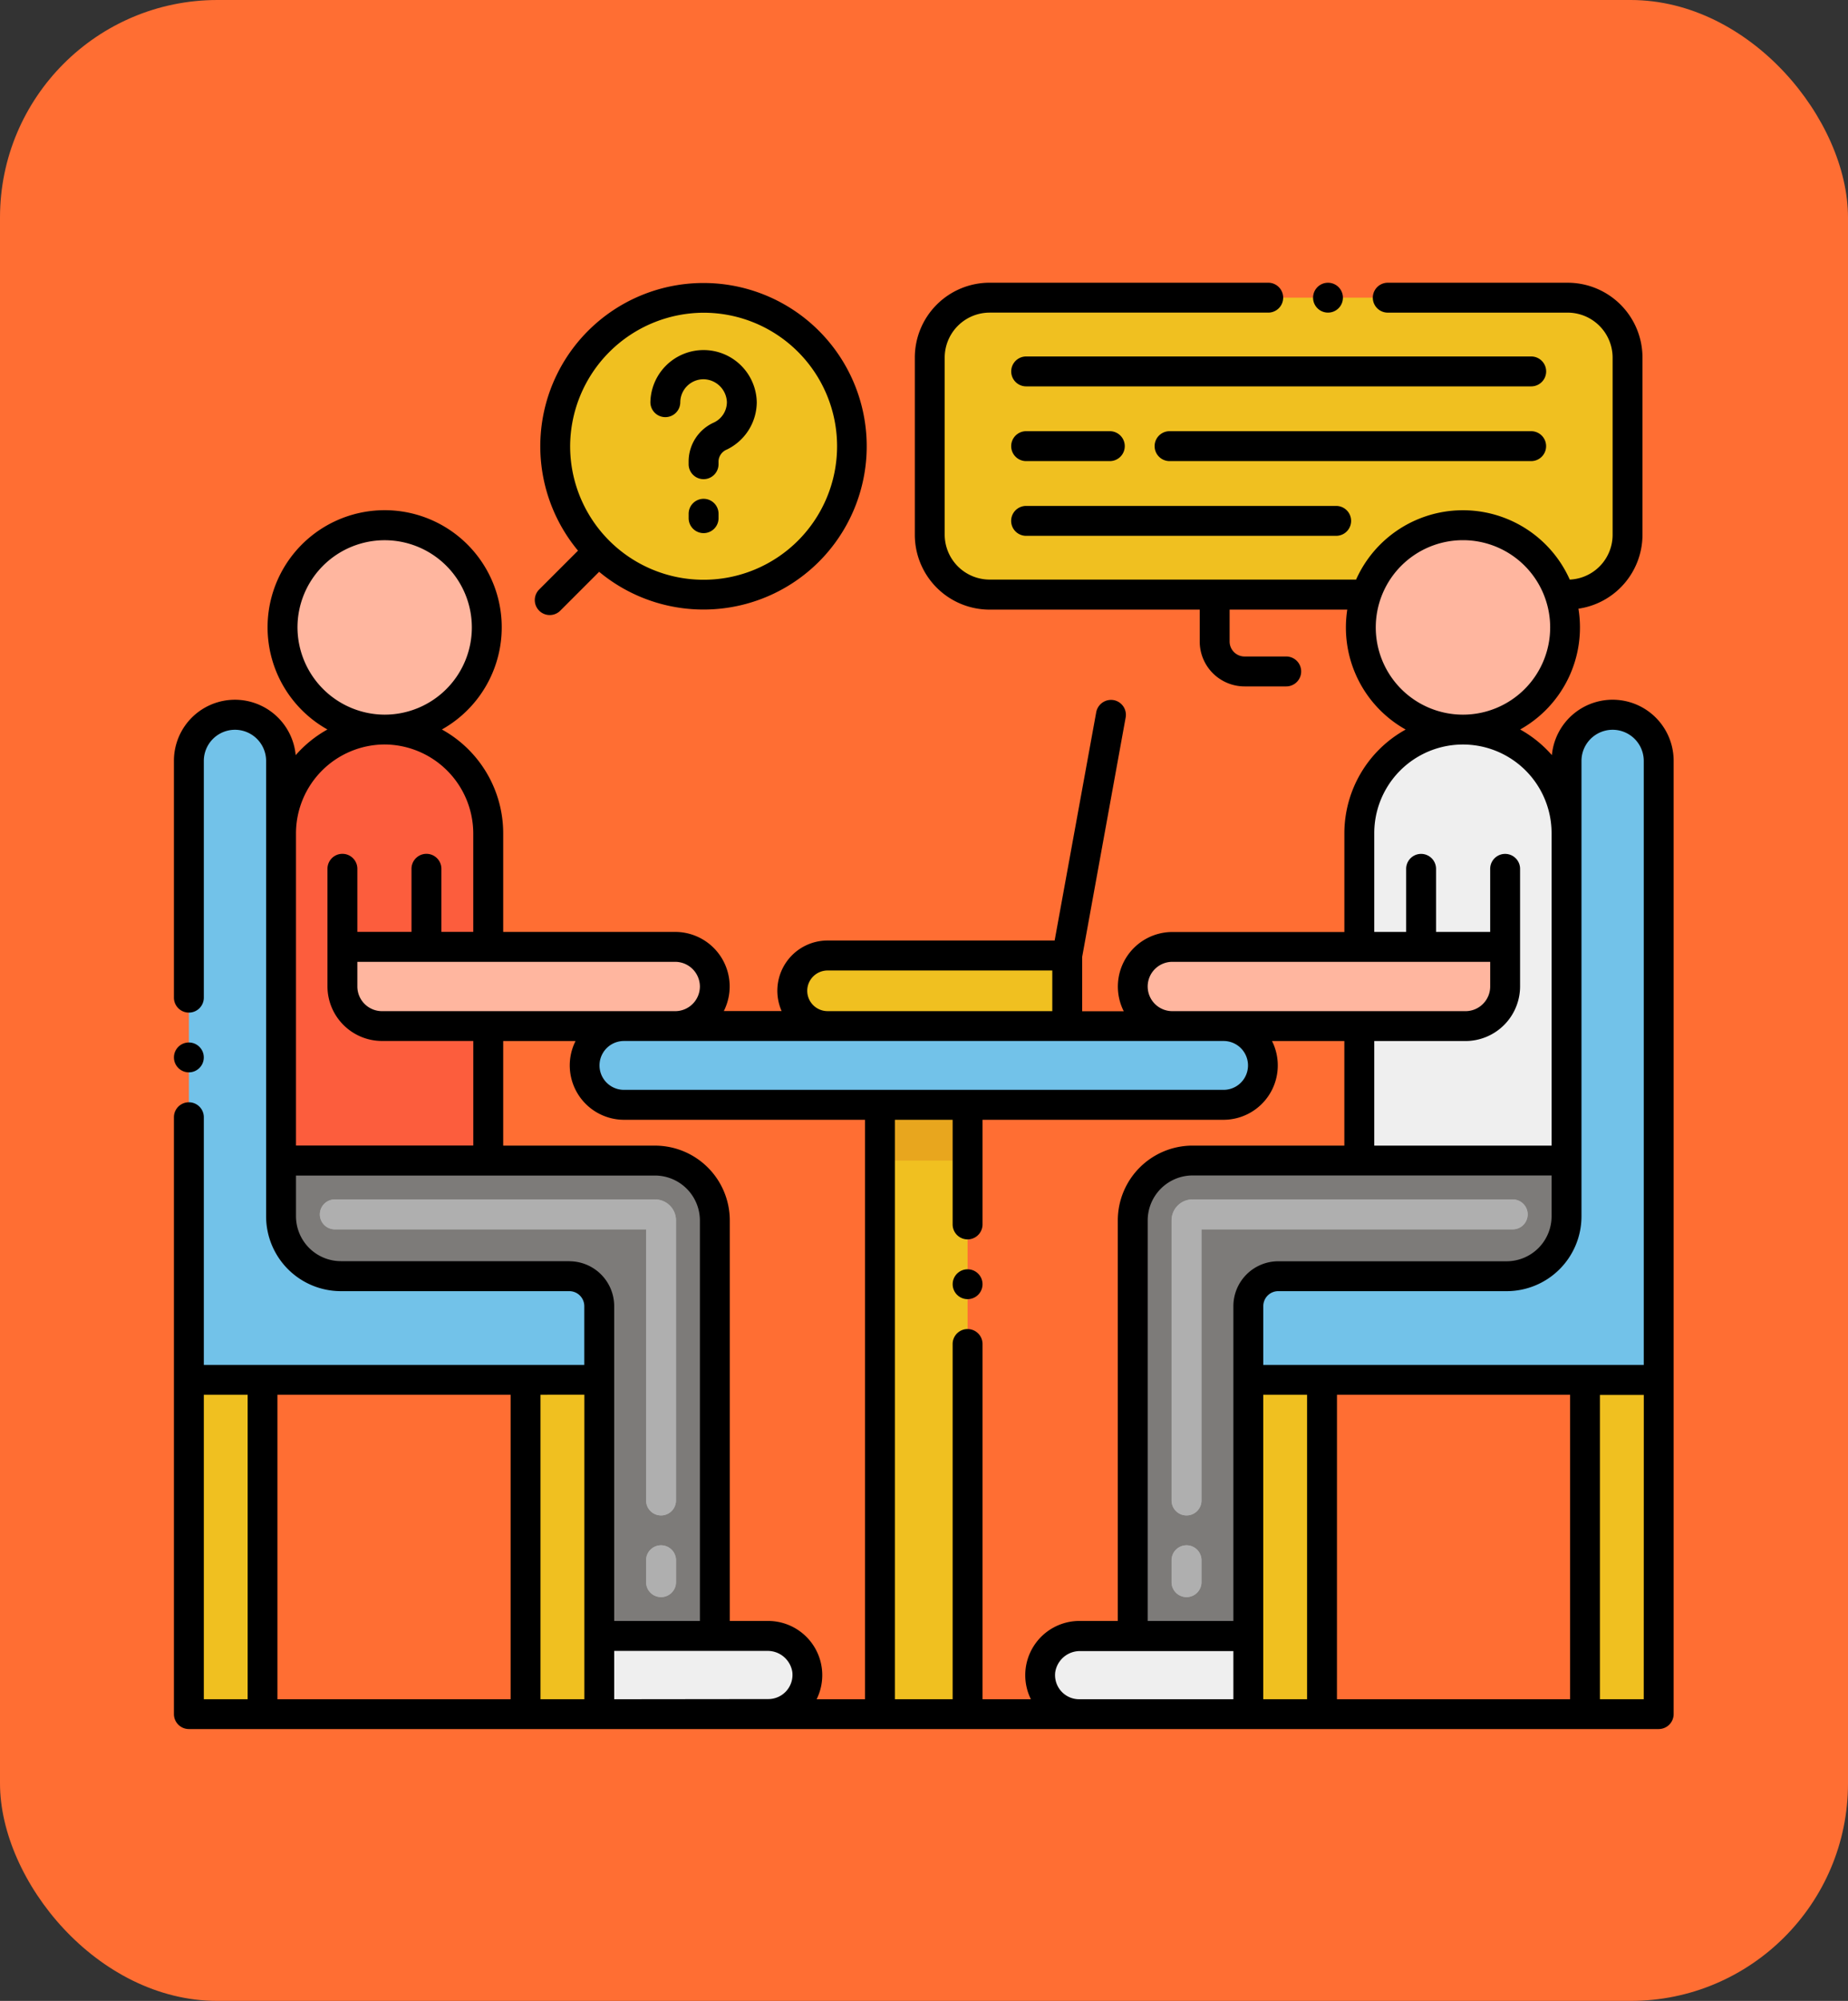 <svg xmlns="http://www.w3.org/2000/svg" width="85" height="92" viewBox="0 0 85 92">
  <rect x="0" y="0" width="85" height="92" fill="#333333" stroke="none"/>
  <g id="Grupo_988499" data-name="Grupo 988499" transform="translate(-915 -6580)">
    <rect id="Rectángulo_345193" data-name="Rectángulo 345193" width="85" height="92" rx="10" transform="translate(915 6580)" fill="#ff6e33"/>
    <g id="Layer_1" transform="translate(920.461 6583.83)">
      <g id="Grupo_988498" data-name="Grupo 988498" transform="translate(2.539 9.17)">
        <path id="Trazado_741617" data-name="Trazado 741617" d="M100.641,137.121H73.061a1.811,1.811,0,1,1,0-3.621h27.581a1.811,1.811,0,0,1,0,3.621Z" transform="translate(-52.361 -99.321)" fill="#72c2e9"/>
        <path id="Trazado_741618" data-name="Trazado 741618" d="M120.67,146.67h4.03v28.013h-4.03Z" transform="translate(-88.195 -108.87)" fill="#f0c020"/>
        <path id="Trazado_741619" data-name="Trazado 741619" d="M120.67,146.67h4.03v2.562h-4.03Z" transform="translate(-88.195 -108.87)" fill="#e8a61e"/>
        <circle id="Elipse_5914" data-name="Elipse 5914" cx="4.698" cy="4.698" r="4.698" transform="translate(4.995 11.15)" fill="#ffb69f"/>
        <path id="Trazado_741620" data-name="Trazado 741620" d="M23.283,93.9v1.823a1.822,1.822,0,0,0,1.82,1.82h4.888v6.183H20.46V88.674a4.765,4.765,0,0,1,4.764-4.764h0a4.765,4.765,0,0,1,4.764,4.764V93.9Z" transform="translate(-15.533 -63.363)" fill="#fc5d3d"/>
        <path id="Trazado_741621" data-name="Trazado 741621" d="M40.413,158.739v19.109H35.1V162.681a1.375,1.375,0,0,0-1.375-1.375H23.209a2.749,2.749,0,0,1-2.749-2.749V155.99h17.2A2.749,2.749,0,0,1,40.413,158.739Z" transform="translate(-15.533 -115.628)" fill="#7d7b79"/>
        <path id="Trazado_741622" data-name="Trazado 741622" d="M83.262,237.058a1.8,1.8,0,0,1-1.782,2.035H73.7V235.5h7.717A1.84,1.84,0,0,1,83.262,237.058Z" transform="translate(-54.137 -173.28)" fill="#efefef"/>
        <path id="Trazado_741623" data-name="Trazado 741623" d="M5.04,192.667H8.43v15.368H5.04Z" transform="translate(-4.352 -142.222)" fill="#f0c020"/>
        <path id="Trazado_741624" data-name="Trazado 741624" d="M9.279,104.5V83.56a2.12,2.12,0,0,0-4.239,0v28.457H23.915v-3.391a1.375,1.375,0,0,0-1.375-1.375H12.028A2.749,2.749,0,0,1,9.279,104.5Z" transform="translate(-4.352 -61.572)" fill="#72c2e9"/>
        <path id="Trazado_741625" data-name="Trazado 741625" d="M61.367,192.667h3.39v15.368h-3.39Z" transform="translate(-45.195 -142.222)" fill="#f0c020"/>
        <path id="Trazado_741626" data-name="Trazado 741626" d="M47.859,122.07v0a1.822,1.822,0,0,1-1.82,1.82H32.55a1.822,1.822,0,0,1-1.82-1.82V120.25H46.04A1.822,1.822,0,0,1,47.859,122.07Z" transform="translate(-22.98 -89.713)" fill="#ffb69f"/>
        <path id="Trazado_741627" data-name="Trazado 741627" d="M210.514,54.428a4.7,4.7,0,1,1-9.394,0,4.7,4.7,0,0,1,9.394,0Z" transform="translate(-146.529 -38.58)" fill="#ffb69f"/>
        <path id="Trazado_741628" data-name="Trazado 741628" d="M207.578,93.9v1.823a1.822,1.822,0,0,1-1.82,1.82H200.87v6.183H210.4V88.674a4.765,4.765,0,0,0-4.764-4.764h0a4.765,4.765,0,0,0-4.764,4.764V93.9Z" transform="translate(-146.347 -63.363)" fill="#efefef"/>
        <path id="Trazado_741629" data-name="Trazado 741629" d="M162.96,158.739v19.109h5.317V162.681a1.375,1.375,0,0,1,1.375-1.375h10.512a2.749,2.749,0,0,0,2.749-2.749V155.99h-17.2A2.749,2.749,0,0,0,162.96,158.739Z" transform="translate(-118.859 -115.628)" fill="#7d7b79"/>
        <path id="Trazado_741630" data-name="Trazado 741630" d="M147.476,237.058a1.8,1.8,0,0,0,1.782,2.035h7.78V235.5h-7.717A1.84,1.84,0,0,0,147.476,237.058Z" transform="translate(-107.62 -173.28)" fill="#efefef"/>
        <path id="Trazado_741631" data-name="Trazado 741631" d="M0,0H3.39V15.368H0Z" transform="translate(68.293 65.813) rotate(180)" fill="#f0c020"/>
        <path id="Trazado_741632" data-name="Trazado 741632" d="M196.936,104.5V83.56a2.12,2.12,0,0,1,4.239,0v28.457H182.3v-3.391a1.375,1.375,0,0,1,1.375-1.375h10.512A2.749,2.749,0,0,0,196.936,104.5Z" transform="translate(-132.883 -61.572)" fill="#72c2e9"/>
        <path id="Trazado_741633" data-name="Trazado 741633" d="M0,0H3.39V15.368H0Z" transform="translate(52.808 65.813) rotate(180)" fill="#f0c020"/>
        <path id="Trazado_741634" data-name="Trazado 741634" d="M162.96,122.07v0a1.822,1.822,0,0,0,1.82,1.82h13.49a1.822,1.822,0,0,0,1.82-1.82V120.25H164.78A1.822,1.822,0,0,0,162.96,122.07Z" transform="translate(-118.859 -89.713)" fill="#ffb69f"/>
        <g id="Grupo_988491" data-name="Grupo 988491" transform="translate(17.536 0.686)">
          <path id="Trazado_741635" data-name="Trazado 741635" d="M118.646,121.7H107.622a1.622,1.622,0,0,0,0,3.244h11.024Z" transform="translate(-95.094 -91.452)" fill="#f0c020"/>
          <circle id="Elipse_5915" data-name="Elipse 5915" cx="6.827" cy="6.827" r="6.827" fill="#f0c020"/>
          <path id="Trazado_741636" data-name="Trazado 741636" d="M161.1,14.419v8.154a2.749,2.749,0,0,1-2.749,2.749h-.377a4.695,4.695,0,0,0-8.893,0H131.749A2.749,2.749,0,0,1,129,22.573V14.419a2.749,2.749,0,0,1,2.749-2.749h26.6A2.749,2.749,0,0,1,161.1,14.419Z" transform="translate(-111.771 -11.669)" fill="#f0c020"/>
        </g>
        <g id="Grupo_988497" data-name="Grupo 988497">
          <g id="Grupo_988492" data-name="Grupo 988492" transform="translate(6.713 42.149)">
            <path id="Trazado_741637" data-name="Trazado 741637" d="M42.652,180.774a.687.687,0,0,1-.687-.687V179.08a.687.687,0,1,1,1.375,0v1.006A.687.687,0,0,1,42.652,180.774Zm0-3.755a.687.687,0,0,1-.687-.687V163.865H27.647a.687.687,0,0,1,0-1.375h14.73a.963.963,0,0,1,.962.962v12.879A.687.687,0,0,1,42.652,177.019Z" transform="translate(-26.96 -162.49)" fill="#afafaf"/>
          </g>
          <g id="Grupo_988493" data-name="Grupo 988493" transform="translate(45.888 42.149)">
            <path id="Trazado_741638" data-name="Trazado 741638" d="M170.147,180.774a.687.687,0,0,1-.687-.687V179.08a.687.687,0,1,1,1.375,0v1.006A.687.687,0,0,1,170.147,180.774Zm0-3.755a.687.687,0,0,1-.687-.687V163.452a.963.963,0,0,1,.962-.962h14.729a.687.687,0,0,1,0,1.375H170.835v12.467A.687.687,0,0,1,170.147,177.019Z" transform="translate(-169.46 -162.49)" fill="#afafaf"/>
          </g>
          <g id="Grupo_988496" data-name="Grupo 988496" transform="translate(6.713 42.149)">
            <g id="Grupo_988494" data-name="Grupo 988494">
              <path id="Trazado_741639" data-name="Trazado 741639" d="M42.652,180.774a.687.687,0,0,1-.687-.687V179.08a.687.687,0,1,1,1.375,0v1.006A.687.687,0,0,1,42.652,180.774Zm0-3.755a.687.687,0,0,1-.687-.687V163.865H27.647a.687.687,0,0,1,0-1.375h14.73a.963.963,0,0,1,.962.962v12.879A.687.687,0,0,1,42.652,177.019Z" transform="translate(-26.96 -162.49)" fill="#afafaf"/>
            </g>
            <g id="Grupo_988495" data-name="Grupo 988495" transform="translate(39.174)">
              <path id="Trazado_741640" data-name="Trazado 741640" d="M170.147,180.774a.687.687,0,0,1-.687-.687V179.08a.687.687,0,1,1,1.375,0v1.006A.687.687,0,0,1,170.147,180.774Zm0-3.755a.687.687,0,0,1-.687-.687V163.452a.963.963,0,0,1,.962-.962h14.729a.687.687,0,0,1,0,1.375H170.835v12.467A.687.687,0,0,1,170.147,177.019Z" transform="translate(-169.46 -162.49)" fill="#afafaf"/>
            </g>
          </g>
          <path id="Trazado_741641" data-name="Trazado 741641" d="M63.117,24.249a.686.686,0,0,0,.97,0l1.788-1.788a7.507,7.507,0,1,0-.972-.972l-1.786,1.786a.687.687,0,0,0,0,.973Zm7.563-13.7a6.139,6.139,0,1,1-6.139,6.139,6.161,6.161,0,0,1,6.139-6.139Z" transform="translate(-46.317 -9.17)"/>
          <path id="Trazado_741642" data-name="Trazado 741642" d="M89.347,45.31A.688.688,0,0,0,88.66,46v.2a.687.687,0,0,0,1.375,0V46A.688.688,0,0,0,89.347,45.31Z" transform="translate(-64.985 -35.375)"/>
          <path id="Trazado_741643" data-name="Trazado 741643" d="M82.948,23.442a.688.688,0,0,0,.687-.687A1.068,1.068,0,0,1,84.71,21.7a1.092,1.092,0,0,1,1.069,1.05,1.039,1.039,0,0,1-.6.94,1.965,1.965,0,0,0-1.16,1.765v.151a.687.687,0,0,0,1.375,0V25.46a.61.61,0,0,1,.382-.528,2.433,2.433,0,0,0,1.377-2.177,2.447,2.447,0,0,0-4.893,0A.687.687,0,0,0,82.948,23.442Z" transform="translate(-60.345 -17.262)"/>
          <circle id="Elipse_5916" data-name="Elipse 5916" cx="0.687" cy="0.687" r="0.687" transform="translate(52.395 0)"/>
          <path id="Trazado_741644" data-name="Trazado 741644" d="M166.547,21.5h-23.23a.687.687,0,0,0,0,1.375h23.23a.687.687,0,1,0,0-1.375Z" transform="translate(-104.118 -18.11)"/>
          <path id="Trazado_741645" data-name="Trazado 741645" d="M143.312,35.375h3.849a.687.687,0,1,0,0-1.375h-3.849a.687.687,0,1,0,0,1.375Z" transform="translate(-104.114 -27.174)"/>
          <path id="Trazado_741646" data-name="Trazado 741646" d="M184.631,34.687a.687.687,0,0,0-.687-.687H167.312a.687.687,0,1,0,0,1.375h16.632A.687.687,0,0,0,184.631,34.687Z" transform="translate(-121.517 -27.174)"/>
          <path id="Trazado_741647" data-name="Trazado 741647" d="M143.307,47.875h14.262a.687.687,0,0,0,0-1.375H143.307a.687.687,0,1,0,0,1.375Z" transform="translate(-104.111 -36.238)"/>
          <circle id="Elipse_5917" data-name="Elipse 5917" cx="0.687" cy="0.687" r="0.687" transform="translate(35.818 45.36)"/>
          <circle id="Elipse_5918" data-name="Elipse 5918" cx="0.687" cy="0.687" r="0.687" transform="translate(0 34.932)"/>
          <path id="Trazado_741648" data-name="Trazado 741648" d="M71.519,74.983V31.157a2.806,2.806,0,0,0-5.6-.267,5.485,5.485,0,0,0-1.459-1.179,5.376,5.376,0,0,0,2.681-5.554,3.44,3.44,0,0,0,2.945-3.4V12.606A3.441,3.441,0,0,0,66.65,9.17H58.37a.687.687,0,0,0,0,1.375h8.28a2.07,2.07,0,0,1,2.062,2.062V20.76a2.061,2.061,0,0,1-1.971,2.059,5.381,5.381,0,0,0-9.828,0H40.053a2.07,2.07,0,0,1-2.062-2.062V12.606a2.07,2.07,0,0,1,2.062-2.062H52.872a.687.687,0,1,0,0-1.375H40.053a3.441,3.441,0,0,0-3.436,3.436V20.76A3.441,3.441,0,0,0,40.053,24.2h9.668v1.468a2.064,2.064,0,0,0,2.062,2.062H53.7a.687.687,0,0,0,0-1.375H51.783a.689.689,0,0,1-.687-.687V24.2h5.412a5.376,5.376,0,0,0,2.686,5.514,5.456,5.456,0,0,0-2.82,4.77v4.539H48.46a2.509,2.509,0,0,0-2.233,3.643H44.314V40.168l2-11.007a.687.687,0,0,0-.553-.8.694.694,0,0,0-.8.553l-1.913,10.5H32.6a2.31,2.31,0,0,0-2.109,3.244H27.831A2.508,2.508,0,0,0,25.6,39.019H17.684V34.481a5.455,5.455,0,0,0-2.82-4.77,5.385,5.385,0,1,0-5.265,0,5.489,5.489,0,0,0-1.46,1.18,2.806,2.806,0,0,0-5.6.267V42.041a.687.687,0,1,0,1.375,0V31.157a1.432,1.432,0,1,1,2.865,0V52.1a3.441,3.441,0,0,0,3.436,3.436H20.727a.691.691,0,0,1,.687.687v2.705H3.914V47.539a.687.687,0,1,0-1.375,0V74.983a.688.688,0,0,0,.687.687H70.832a.688.688,0,0,0,.687-.687ZM70.144,74.3H68.129l0-13.993h2.018ZM44.24,70.7A2.493,2.493,0,0,0,41.956,74.3H39.731V57.966a.687.687,0,1,0-1.375,0V74.3H35.7V47.657h2.656v4.811a.687.687,0,0,0,1.375,0V47.657H50.818a2.5,2.5,0,0,0,2.228-3.621h3.327v4.808H49.389a3.441,3.441,0,0,0-3.436,3.436V70.7Zm-14.421,0H28.106V52.281a3.441,3.441,0,0,0-3.436-3.436H17.684V44.036h3.327a2.5,2.5,0,0,0,2.226,3.621h11.09V74.3H32.1A2.493,2.493,0,0,0,29.818,70.7Zm21-26.666a1.123,1.123,0,1,1,0,2.246H23.237a1.123,1.123,0,0,1,0-2.246Zm-3.491,8.244a2.07,2.07,0,0,1,2.062-2.062H65.905V52.1a2.07,2.07,0,0,1-2.062,2.062H53.331a2.066,2.066,0,0,0-2.062,2.062V70.7H47.327ZM52.644,60.3h2.015V74.3H52.644Zm3.39,0H66.755V74.3H56.033ZM67.28,31.157a1.432,1.432,0,1,1,2.865,0V58.928h-17.5V56.223a.688.688,0,0,1,.687-.687H63.843A3.441,3.441,0,0,0,67.28,52.1Zm-9.462-6.139a4.011,4.011,0,0,1,4.008-4.011h.006a4.011,4.011,0,1,1-4.014,4.011Zm-.069,9.462a4.078,4.078,0,0,1,8.156,0V48.845H57.749V44.036h4.2a2.515,2.515,0,0,0,2.507-2.507v-5.41a.687.687,0,1,0-1.375,0v2.9H60.591v-2.9a.687.687,0,1,0-1.375,0v2.9H57.749V34.481ZM47.327,41.527a1.135,1.135,0,0,1,1.133-1.133H63.082v1.135a1.136,1.136,0,0,1-1.133,1.133H48.46A1.135,1.135,0,0,1,47.327,41.527Zm-15.659.2a.937.937,0,0,1,.934-.935H42.94v1.869H32.6A.937.937,0,0,1,31.668,41.727Zm-4.937-.2A1.136,1.136,0,0,1,25.6,42.662H12.109a1.135,1.135,0,0,1-1.133-1.133V40.394H25.6A1.139,1.139,0,0,1,26.731,41.529ZM8.222,25.018a4.01,4.01,0,1,1,4.011,4.011,4.024,4.024,0,0,1-4.011-4.011ZM12.23,30.4h0a4.1,4.1,0,0,1,4.077,4.077v4.539H14.841v-2.9a.687.687,0,0,0-1.375,0v2.9H10.976v-2.9a.687.687,0,1,0-1.375,0v5.41a2.513,2.513,0,0,0,2.507,2.507h4.2v4.808H8.153V34.481A4.093,4.093,0,0,1,12.23,30.4Zm8.5,23.757H10.215A2.07,2.07,0,0,1,8.153,52.1v-1.88H24.669a2.07,2.07,0,0,1,2.062,2.062V70.7H22.789V56.223A2.066,2.066,0,0,0,20.727,54.161Zm.687,6.141V74.3H19.4V60.3ZM18.025,74.3H7.3V60.3H18.025ZM5.929,60.3V74.3H3.914V60.3ZM22.789,74.3V72.077h7.032a1.148,1.148,0,0,1,1.16.959,0,0,0,0,0,0,0,1.113,1.113,0,0,1-1.1,1.256Zm20.288-1.256v0a1.148,1.148,0,0,1,1.163-.959h7.029V74.3H44.177A1.11,1.11,0,0,1,43.077,73.039Z" transform="translate(-2.539 -9.17)"/>
        </g>
      </g>
    </g>
  </g>
</svg>
